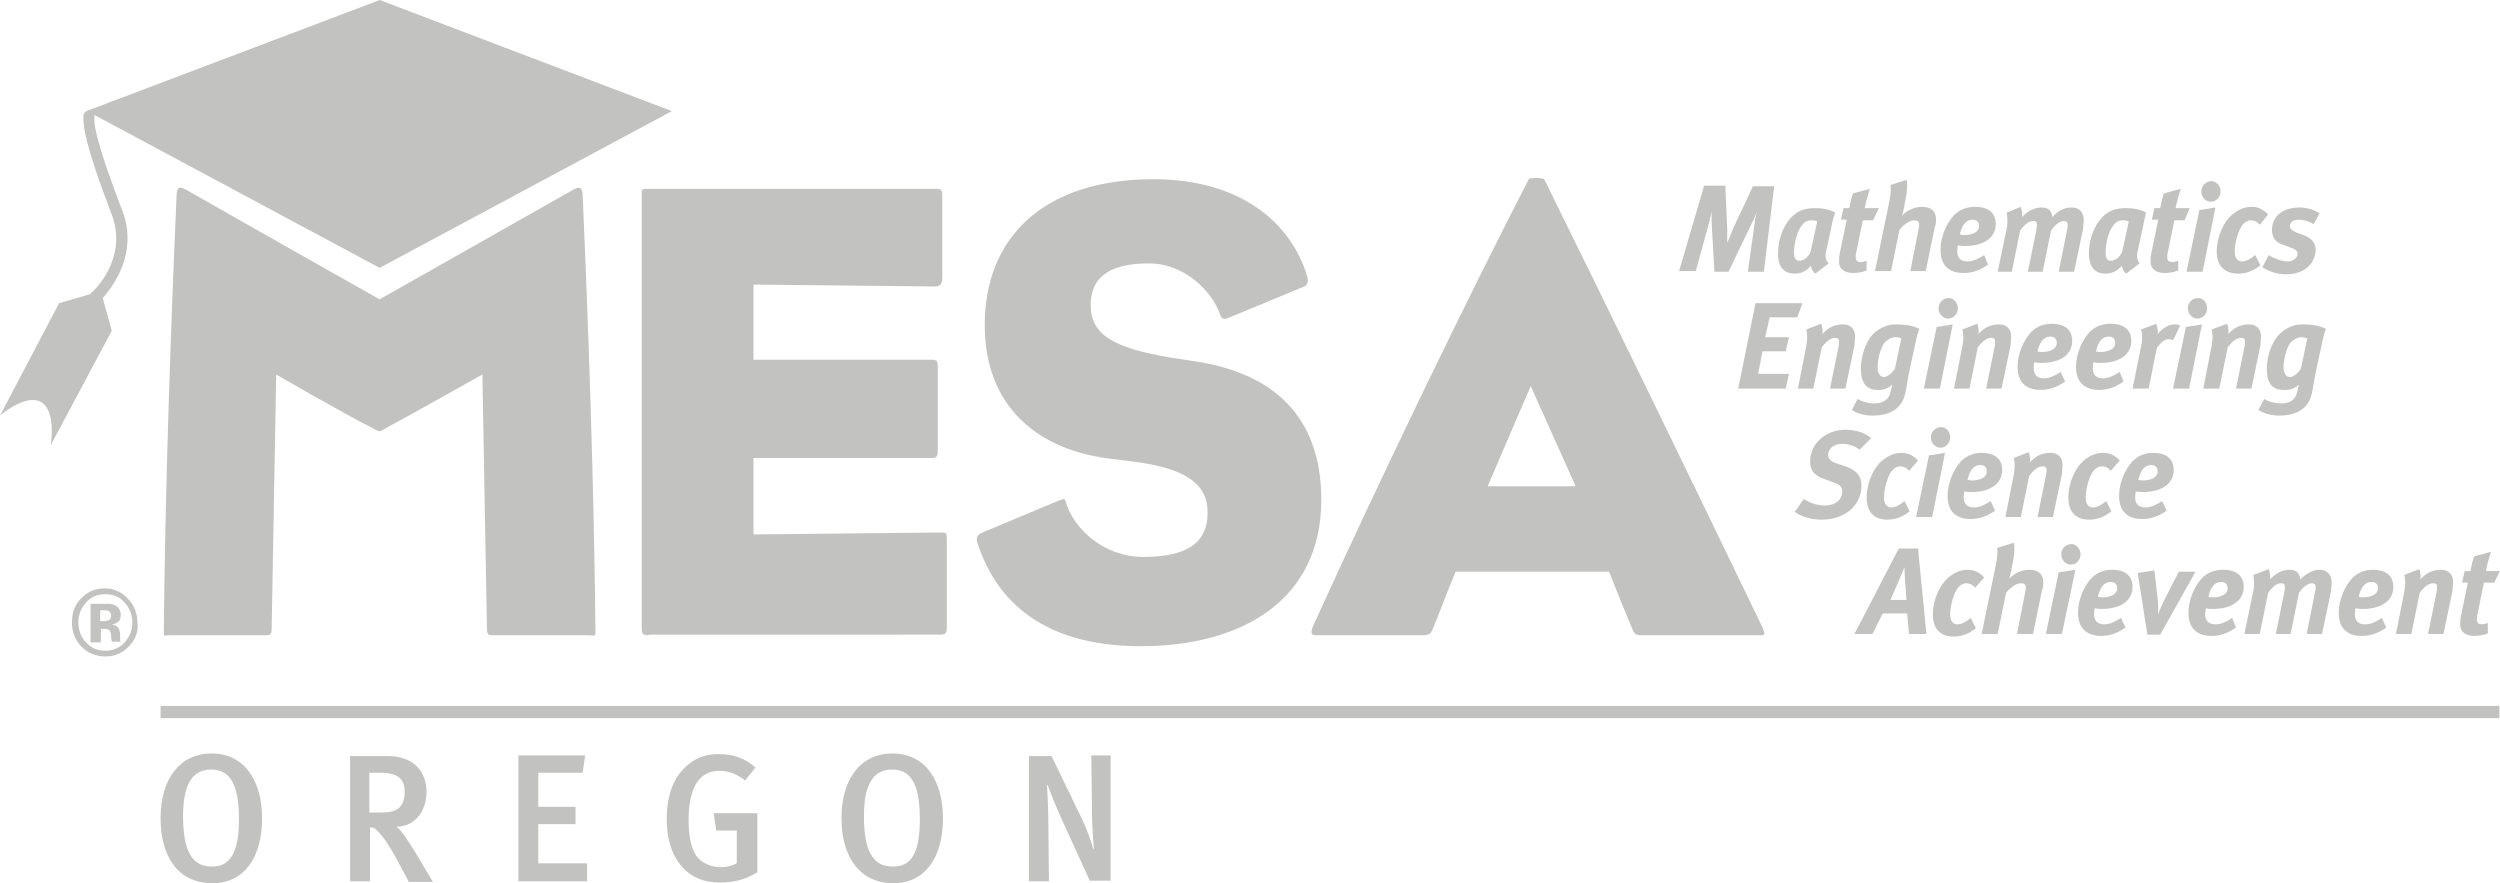 <?xml version="1.0" encoding="utf-8"?>
<!-- Generator: Adobe Illustrator 18.1.1, SVG Export Plug-In . SVG Version: 6.00 Build 0)  -->
<svg version="1.1" id="Layer_1" xmlns="http://www.w3.org/2000/svg" xmlns:xlink="http://www.w3.org/1999/xlink" x="0px" y="0px"
	 viewBox="0 0 389.2 137.5" enable-background="new 0 0 389.2 137.5" xml:space="preserve">
<g>
	<path fill="#C2C3C0" d="M268.6,29l0.3,6.7c0,1,0,1.4,0,2.1c0.3-0.7,0.6-1.4,0.9-2.2l3.1-6.6h3.3l-1.6,13.3h-2.5l1-7.1
		c0.1-0.8,0.2-1.5,0.4-2.2c-0.3,0.8-0.5,1.2-0.9,2l-3.5,7.3h-2.2l-0.4-7c0-0.7-0.1-1.6,0-2.4c-0.2,0.8-0.4,1.6-0.6,2.4l-1.9,6.9
		h-2.6l3.9-13.3H268.6z"/>
	<path fill="#C2C3C0" d="M285.1,35.4l-0.8,3.7c-0.2,0.8-0.1,1.4,0.4,1.9l-2.1,1.6c-0.4-0.3-0.6-0.8-0.7-1.2
		c-0.7,0.8-1.5,1.2-2.5,1.2c-1.7,0-2.6-1.1-2.6-3.1c0-2.4,0.9-4.4,2-5.6c1-1.1,2.2-1.5,3.8-1.5c1.1,0,2.3,0.2,3.1,0.7
		C285.5,33.6,285.2,34.7,285.1,35.4 M282.2,34.3c-0.6,0-1.1,0-1.7,0.8c-0.8,1-1.2,2.9-1.2,4.2c0,0.9,0.2,1.3,0.8,1.3
		c0.8,0,1.6-0.8,1.8-1.5l1-4.6C282.8,34.4,282.5,34.3,282.2,34.3"/>
	<path fill="#C2C3C0" d="M291.6,34.3H290l-1,4.9c-0.1,0.3-0.1,0.6-0.1,0.9c0,0.5,0.3,0.7,0.8,0.7c0.2,0,0.6-0.1,0.9-0.2v1.5
		c-0.7,0.3-1.5,0.4-2.1,0.4c-1.4,0-2.2-0.7-2.2-1.7c0-0.3,0-0.8,0.1-1.3l1.1-5.3h-0.9l0.4-1.8h0.9c0.2-1,0.3-1.6,0.6-2.3l2.6-0.7
		c-0.3,0.9-0.6,2-0.8,3h2.2L291.6,34.3z"/>
	<path fill="#C2C3C0" d="M296.8,28c0.2,0.4,0.1,1.8-0.1,2.8l-0.3,1.6c-0.1,0.3-0.2,1-0.3,1.2c0.7-0.8,1.9-1.4,3.1-1.4
		c1.5,0,2.2,0.7,2.2,2c0,0.3,0,0.7-0.2,1.2l-1.4,6.8h-2.4l1.3-6.6c0.2-1,0-1.3-0.7-1.3c-0.7,0-1.7,0.7-2.3,1.5l-1.3,6.4h-2.5
		l2.2-10.7c0.3-1.5,0.3-2.2,0.2-2.7L296.8,28z"/>
	<path fill="#C2C3C0" d="M309.5,41.2c-1.3,0.9-2.5,1.3-3.8,1.3c-2.3,0-3.6-1.2-3.6-3.6c0-2,0.9-4.1,2.1-5.4c0.9-0.9,2-1.3,3.3-1.3
		c1.9,0,3.2,0.8,3.2,2.7c0,1.9-1.6,3.4-4.8,3.4c-0.6,0-1.1-0.1-1.1-0.1s-0.1,0.6-0.1,0.9c0,1.1,0.6,1.6,1.6,1.6c0.9,0,1.7-0.4,2.6-1
		L309.5,41.2z M305.8,36.6c1.1,0,2.3-0.4,2.3-1.4c0-0.6-0.3-1-1-1c-0.9,0-1.6,0.6-2,2.3C305.1,36.5,305.5,36.6,305.8,36.6"/>
	<path fill="#C2C3C0" d="M314.6,32.2c0.1,0.3,0.3,1.1,0.2,1.6c0.9-1,2-1.5,3-1.5c1,0,1.6,0.4,1.7,1.5c1-1.1,2-1.5,3-1.5
		c1.1,0,1.9,0.6,1.9,2c0,0.4-0.1,0.8-0.1,1.3l-1.4,6.7h-2.4l1.3-6.5c0.1-0.4,0.1-0.6,0.1-0.8c0-0.4-0.2-0.6-0.6-0.6
		c-0.6,0-1.4,0.6-2,1.5l-1.3,6.4h-2.3l1.3-6.4c0.1-0.4,0.1-0.7,0.1-1c0-0.4-0.2-0.5-0.6-0.5c-0.6,0-1.3,0.5-2,1.5l-1.3,6.4H311
		l1.4-6.7c0.2-0.9,0.1-2,0-2.5L314.6,32.2z"/>
	<path fill="#C2C3C0" d="M333.6,35.4l-0.8,3.7c-0.2,0.8-0.1,1.4,0.3,1.9l-2.1,1.6c-0.4-0.3-0.6-0.8-0.7-1.2
		c-0.7,0.8-1.5,1.2-2.5,1.2c-1.7,0-2.6-1.1-2.6-3.1c0-2.4,0.9-4.4,2-5.6c1-1.1,2.2-1.5,3.8-1.5c1.1,0,2.3,0.2,3.1,0.7
		C334,33.6,333.7,34.7,333.6,35.4 M330.7,34.3c-0.6,0-1.1,0-1.7,0.8c-0.8,1-1.2,2.9-1.2,4.2c0,0.9,0.2,1.3,0.8,1.3
		c0.8,0,1.6-0.8,1.8-1.5l1-4.6C331.3,34.4,330.9,34.3,330.7,34.3"/>
	<path fill="#C2C3C0" d="M340.1,34.3h-1.6l-1,4.9c-0.1,0.3-0.1,0.6-0.1,0.9c0,0.5,0.3,0.7,0.8,0.7c0.2,0,0.6-0.1,0.9-0.2v1.5
		c-0.7,0.3-1.5,0.4-2.1,0.4c-1.4,0-2.2-0.7-2.2-1.7c0-0.3,0-0.8,0.1-1.3l1.1-5.3H335l0.4-1.8h0.9c0.2-1,0.3-1.6,0.6-2.3l2.6-0.7
		c-0.3,0.9-0.6,2-0.8,3h2.2L340.1,34.3z"/>
	<path fill="#C2C3C0" d="M344.9,32.3l-2,10h-2.5l2-9.6L344.9,32.3z M345.7,29.8c0,0.9-0.7,1.6-1.5,1.6c-0.8,0-1.5-0.7-1.5-1.6
		c0-0.9,0.7-1.6,1.6-1.6C345,28.2,345.7,28.9,345.7,29.8"/>
	<path fill="#C2C3C0" d="M351.8,35c-0.4-0.5-0.9-0.7-1.4-0.7c-0.4,0-0.8,0.2-1.2,0.6c-0.7,0.8-1.3,2.8-1.3,4.3c0,1,0.5,1.5,1.1,1.5
		c0.7,0,1.4-0.4,2.1-1l0.8,1.6c-1,0.8-2.1,1.3-3.5,1.3c-2.1,0-3.3-1.3-3.3-3.4c0-2.4,1.1-4.7,2.4-5.8c0.9-0.7,1.8-1.2,3.1-1.2
		c0.9,0,1.8,0.4,2.5,1.2L351.8,35z"/>
	<path fill="#C2C3C0" d="M360.2,34.9c-0.8-0.5-1.6-0.7-2.3-0.7c-0.8,0-1.4,0.3-1.4,1c0,0.4,0.3,0.7,1,1l1.1,0.4
		c0.9,0.3,1.9,1,1.9,2.2c0,2-1.5,3.9-4.6,3.9c-1.4,0-2.6-0.4-3.7-1.1l1-1.9c0.7,0.5,2,1,3,1c0.8,0,1.5-0.6,1.5-1.2
		c0-0.5-0.4-0.7-1.2-1l-1.1-0.4c-1-0.3-1.7-1-1.7-2.3c0-1.7,1.2-3.5,4.3-3.5c1.2,0,2.3,0.4,3.1,0.9L360.2,34.9z"/>
	<polygon fill="#C2C3C0" points="280.6,47.2 279.8,49.4 275.5,49.4 274.8,52.5 278.5,52.5 278,54.7 274.4,54.7 273.7,58.2 
		278.5,58.2 278,60.5 270.6,60.5 273.3,47.2 	"/>
	<path fill="#C2C3C0" d="M283.5,50.4c0.2,0.3,0.3,1.2,0.2,1.6c0.8-0.9,1.8-1.5,3.2-1.5c1.2,0,1.9,0.7,1.9,1.9c0,0.4-0.1,1-0.1,1.4
		l-1.4,6.7h-2.4l1.3-6.4c0.1-0.4,0.1-0.7,0.1-0.9c0-0.5-0.2-0.6-0.6-0.6c-0.6,0-1.3,0.4-2.1,1.5l-1.3,6.4h-2.4l1.3-6.6
		c0.2-1.1,0.2-1.9,0-2.6L283.5,50.4z"/>
	<path fill="#C2C3C0" d="M289.7,57.4c0-1.9,0.7-4.2,2-5.5c0.9-0.8,2.1-1.4,3.4-1.4c1.6,0,2.7,0.2,3.7,0.7c0,0-0.3,0.8-0.4,1.3
		l-1.1,5c-0.4,2-0.5,2.9-0.7,3.8c-0.6,2.6-2.8,3.4-5,3.4c-1.3,0-2.5-0.3-3.3-0.9l0.9-1.7c0.6,0.4,1.6,0.7,2.7,0.7
		c1.3,0,2.2-0.7,2.4-1.7c0.1-0.3,0.2-0.9,0.3-1.2c-0.6,0.5-1.3,0.8-2,0.8C290.6,60.8,289.7,59.7,289.7,57.4 M295,52.5
		c-0.5,0-1.2,0.4-1.6,0.8c-0.7,1-1.1,2.7-1.1,3.9c0,0.9,0.4,1.5,1,1.5c0.6,0,1.4-0.8,1.7-1.3l1-4.7C295.9,52.6,295.5,52.5,295,52.5"
		/>
	<path fill="#C2C3C0" d="M304,50.5l-2,10h-2.5l2-9.6L304,50.5z M304.8,48c0,0.9-0.7,1.6-1.5,1.6c-0.8,0-1.5-0.7-1.5-1.6
		c0-0.9,0.7-1.6,1.6-1.6C304.1,46.4,304.8,47.1,304.8,48"/>
	<path fill="#C2C3C0" d="M307.8,50.4c0.2,0.3,0.3,1.2,0.2,1.6c0.8-0.9,1.8-1.5,3.2-1.5c1.2,0,1.9,0.7,1.9,1.9c0,0.4-0.1,1-0.1,1.4
		l-1.4,6.7h-2.4l1.3-6.4c0.1-0.4,0.1-0.7,0.1-0.9c0-0.5-0.2-0.6-0.6-0.6c-0.6,0-1.3,0.4-2.1,1.5l-1.3,6.4h-2.4l1.3-6.6
		c0.2-1.1,0.2-1.9,0-2.6L307.8,50.4z"/>
	<path fill="#C2C3C0" d="M321.5,59.4c-1.3,0.9-2.5,1.3-3.8,1.3c-2.3,0-3.6-1.2-3.6-3.6c0-2,0.9-4.1,2.1-5.4c0.9-0.9,2-1.3,3.2-1.3
		c1.9,0,3.2,0.8,3.2,2.7c0,1.9-1.6,3.4-4.8,3.4c-0.6,0-1.1-0.1-1.1-0.1s-0.1,0.6-0.1,0.9c0,1.1,0.6,1.6,1.6,1.6c0.8,0,1.7-0.4,2.6-1
		L321.5,59.4z M317.9,54.8c1.1,0,2.3-0.4,2.3-1.4c0-0.6-0.3-1-1-1c-0.9,0-1.6,0.6-2,2.3C317.2,54.7,317.5,54.8,317.9,54.8"/>
	<path fill="#C2C3C0" d="M330.6,59.4c-1.3,0.9-2.5,1.3-3.8,1.3c-2.3,0-3.6-1.2-3.6-3.6c0-2,0.9-4.1,2.1-5.4c0.9-0.9,2-1.3,3.3-1.3
		c1.9,0,3.2,0.8,3.2,2.7c0,1.9-1.6,3.4-4.8,3.4c-0.6,0-1.1-0.1-1.1-0.1s-0.1,0.6-0.1,0.9c0,1.1,0.6,1.6,1.6,1.6c0.8,0,1.7-0.4,2.6-1
		L330.6,59.4z M327,54.8c1.1,0,2.3-0.4,2.3-1.4c0-0.6-0.3-1-1-1c-0.9,0-1.6,0.6-2,2.3C326.3,54.7,326.6,54.8,327,54.8"/>
	<path fill="#C2C3C0" d="M335.7,50.4c0.1,0.3,0.3,1,0.2,1.6c0.8-0.9,1.7-1.5,2.6-1.5c0.4,0,0.5,0,0.9,0.2l-1.1,2.3
		c-0.2-0.1-0.4-0.2-0.7-0.2c-0.5,0-1,0.3-1.8,1.3l-1.3,6.4h-2.5l1.3-6.5c0.3-1.2,0.2-2.1,0-2.7L335.7,50.4z"/>
	<path fill="#C2C3C0" d="M342.8,50.5l-2,10h-2.5l2-9.6L342.8,50.5z M343.6,48c0,0.9-0.7,1.6-1.5,1.6c-0.8,0-1.5-0.7-1.5-1.6
		c0-0.9,0.7-1.6,1.6-1.6C343,46.4,343.6,47.1,343.6,48"/>
	<path fill="#C2C3C0" d="M346.7,50.4c0.2,0.3,0.3,1.2,0.2,1.6c0.8-0.9,1.8-1.5,3.2-1.5c1.2,0,1.9,0.7,1.9,1.9c0,0.4-0.1,1-0.1,1.4
		l-1.4,6.7h-2.4l1.3-6.4c0.1-0.4,0.1-0.7,0.1-0.9c0-0.5-0.2-0.6-0.6-0.6c-0.6,0-1.3,0.4-2.1,1.5l-1.3,6.4H343l1.3-6.6
		c0.2-1.1,0.2-1.9,0-2.6L346.7,50.4z"/>
	<path fill="#C2C3C0" d="M352.9,57.4c0-1.9,0.7-4.2,2.1-5.5c0.9-0.8,2-1.4,3.4-1.4c1.6,0,2.7,0.2,3.7,0.7c0,0-0.3,0.8-0.4,1.3
		l-1.1,5c-0.4,2-0.5,2.9-0.7,3.8c-0.6,2.6-2.8,3.4-5,3.4c-1.3,0-2.5-0.3-3.3-0.9l0.9-1.7c0.6,0.4,1.6,0.7,2.7,0.7
		c1.4,0,2.2-0.7,2.4-1.7c0.1-0.3,0.2-0.9,0.3-1.2c-0.6,0.5-1.3,0.8-2,0.8C353.7,60.8,352.9,59.7,352.9,57.4 M358.2,52.5
		c-0.5,0-1.2,0.4-1.6,0.8c-0.7,1-1.1,2.7-1.1,3.9c0,0.9,0.4,1.5,1,1.5c0.6,0,1.4-0.8,1.7-1.3l1-4.7C359,52.6,358.6,52.5,358.2,52.5"
		/>
	<path fill="#C2C3C0" d="M289.5,70c-0.8-0.6-1.7-0.9-2.8-0.9c-1.2,0-2.1,0.8-2.1,1.7c0,0.5,0.3,1,1.2,1.3l1.5,0.5
		c1.7,0.6,2.5,1.5,2.5,3c0,2.9-2.4,5.3-6.2,5.3c-1.8,0-3.2-0.5-4.2-1.2l1.4-2c1.1,0.6,2,1,3.3,1c1.6,0,2.7-0.9,2.7-2.2
		c0-0.7-0.4-1.1-1.4-1.4l-1.3-0.5c-1.5-0.5-2.3-1.2-2.3-2.8c0-2.7,2.4-4.9,5.5-4.9c1.6,0,3.1,0.5,4,1.3L289.5,70z"/>
	<path fill="#C2C3C0" d="M297.2,73.3c-0.4-0.5-0.9-0.7-1.4-0.7c-0.4,0-0.8,0.2-1.2,0.6c-0.7,0.8-1.3,2.8-1.3,4.3
		c0,1,0.5,1.5,1.1,1.5c0.7,0,1.4-0.4,2.1-1l0.8,1.6c-1,0.8-2.1,1.3-3.5,1.3c-2.1,0-3.2-1.3-3.2-3.4c0-2.4,1.1-4.7,2.4-5.8
		c0.9-0.7,1.8-1.2,3.1-1.2c0.9,0,1.8,0.4,2.5,1.2L297.2,73.3z"/>
	<path fill="#C2C3C0" d="M302.8,70.5l-2,10h-2.5l2-9.6L302.8,70.5z M303.6,68.1c0,0.9-0.7,1.6-1.5,1.6c-0.8,0-1.5-0.7-1.5-1.6
		c0-0.9,0.7-1.6,1.6-1.6C303,66.5,303.6,67.2,303.6,68.1"/>
	<path fill="#C2C3C0" d="M310.6,79.5c-1.3,0.9-2.5,1.3-3.8,1.3c-2.3,0-3.6-1.2-3.6-3.6c0-2,0.9-4.1,2.1-5.4c0.9-0.9,2-1.3,3.2-1.3
		c1.9,0,3.2,0.8,3.2,2.7c0,1.9-1.6,3.4-4.8,3.4c-0.6,0-1.1-0.1-1.1-0.1s-0.1,0.6-0.1,0.9c0,1.1,0.6,1.6,1.6,1.6c0.9,0,1.7-0.4,2.6-1
		L310.6,79.5z M307,74.8c1.1,0,2.3-0.4,2.3-1.4c0-0.6-0.3-1-1-1c-0.9,0-1.6,0.6-2,2.3C306.3,74.7,306.7,74.8,307,74.8"/>
	<path fill="#C2C3C0" d="M315.8,70.4c0.2,0.3,0.3,1.2,0.2,1.6c0.8-0.9,1.8-1.5,3.2-1.5c1.2,0,1.9,0.7,1.9,1.9c0,0.4-0.1,1-0.1,1.4
		l-1.4,6.7h-2.4l1.3-6.4c0.1-0.4,0.1-0.7,0.1-0.9c0-0.5-0.2-0.6-0.6-0.6c-0.6,0-1.3,0.4-2.1,1.5l-1.3,6.4h-2.4l1.3-6.6
		c0.2-1.1,0.2-1.9,0-2.6L315.8,70.4z"/>
	<path fill="#C2C3C0" d="M328.6,73.3c-0.4-0.5-0.9-0.7-1.4-0.7c-0.4,0-0.8,0.2-1.2,0.6c-0.7,0.8-1.3,2.8-1.3,4.3
		c0,1,0.5,1.5,1.1,1.5c0.7,0,1.4-0.4,2.1-1l0.8,1.6c-1,0.8-2.1,1.3-3.5,1.3c-2.1,0-3.2-1.3-3.2-3.4c0-2.4,1.1-4.7,2.4-5.8
		c0.8-0.7,1.8-1.2,3.1-1.2c0.9,0,1.8,0.4,2.5,1.2L328.6,73.3z"/>
	<path fill="#C2C3C0" d="M337.3,79.5c-1.3,0.9-2.5,1.3-3.8,1.3c-2.3,0-3.6-1.2-3.6-3.6c0-2,0.9-4.1,2.1-5.4c0.9-0.9,2-1.3,3.2-1.3
		c1.9,0,3.2,0.8,3.2,2.7c0,1.9-1.6,3.4-4.8,3.4c-0.6,0-1.1-0.1-1.1-0.1s-0.1,0.6-0.1,0.9c0,1.1,0.6,1.6,1.6,1.6c0.9,0,1.7-0.4,2.6-1
		L337.3,79.5z M333.6,74.8c1.1,0,2.3-0.4,2.3-1.4c0-0.6-0.3-1-1-1c-0.9,0-1.6,0.6-2,2.3C332.9,74.7,333.3,74.8,333.6,74.8"/>
	<path fill="#C2C3C0" d="M298.6,85.4l1.3,13.3h-2.7l-0.3-3.2h-3.8l-1.6,3.2h-2.8l6.9-13.3H298.6z M296.8,93.4l-0.2-2.8
		c-0.1-1.1-0.1-2.3-0.1-2.3s-0.7,1.6-1.1,2.6l-1.1,2.5H296.8z"/>
	<path fill="#C2C3C0" d="M307.5,91.5c-0.4-0.5-0.9-0.7-1.4-0.7c-0.4,0-0.8,0.2-1.2,0.6c-0.7,0.8-1.3,2.8-1.3,4.3
		c0,1,0.5,1.5,1.1,1.5c0.7,0,1.4-0.4,2.1-1l0.8,1.6c-1,0.8-2.1,1.3-3.5,1.3c-2.1,0-3.2-1.3-3.2-3.4c0-2.4,1.1-4.6,2.4-5.8
		c0.9-0.7,1.8-1.2,3.1-1.2c0.9,0,1.8,0.4,2.5,1.2L307.5,91.5z"/>
	<path fill="#C2C3C0" d="M313.5,84.5c0.2,0.4,0.1,1.8-0.1,2.8l-0.3,1.6c-0.1,0.3-0.2,1-0.3,1.2c0.7-0.8,1.9-1.4,3.1-1.4
		c1.5,0,2.2,0.7,2.2,2c0,0.3,0,0.7-0.2,1.2l-1.4,6.8H314l1.3-6.6c0.2-1,0-1.3-0.7-1.3c-0.7,0-1.7,0.7-2.3,1.5l-1.3,6.4h-2.5
		l2.2-10.7c0.3-1.5,0.3-2.2,0.2-2.7L313.5,84.5z"/>
	<path fill="#C2C3C0" d="M323.1,88.7l-2.1,10h-2.5l2-9.6L323.1,88.7z M323.9,86.3c0,0.9-0.7,1.6-1.5,1.6c-0.8,0-1.5-0.7-1.5-1.6
		c0-0.9,0.7-1.6,1.6-1.6C323.2,84.7,323.9,85.4,323.9,86.3"/>
	<path fill="#C2C3C0" d="M330.9,97.7c-1.3,0.9-2.5,1.3-3.8,1.3c-2.2,0-3.6-1.2-3.6-3.6c0-2,0.9-4.1,2.1-5.4c0.9-0.9,2-1.3,3.2-1.3
		c1.9,0,3.2,0.8,3.2,2.7c0,1.9-1.6,3.4-4.8,3.4c-0.6,0-1.1-0.1-1.1-0.1s-0.1,0.6-0.1,0.9c0,1.1,0.6,1.6,1.6,1.6c0.8,0,1.7-0.4,2.6-1
		L330.9,97.7z M327.3,93c1.1,0,2.3-0.4,2.3-1.4c0-0.6-0.3-1-1-1c-0.9,0-1.6,0.6-2,2.3C326.6,92.9,326.9,93,327.3,93"/>
	<path fill="#C2C3C0" d="M335.4,88.8l0.5,4.4c0.1,0.7,0.1,1.7,0.1,2.4c0.2-0.6,0.6-1.5,1.1-2.5l2.1-4.1h2.6l-5.5,9.8h-2l-1.5-9.6
		L335.4,88.8z"/>
	<path fill="#C2C3C0" d="M348.1,97.7c-1.3,0.9-2.5,1.3-3.8,1.3c-2.3,0-3.6-1.2-3.6-3.6c0-2,0.9-4.1,2.1-5.4c0.9-0.9,2-1.3,3.3-1.3
		c1.9,0,3.2,0.8,3.2,2.7c0,1.9-1.6,3.4-4.8,3.4c-0.6,0-1.1-0.1-1.1-0.1s-0.1,0.6-0.1,0.9c0,1.1,0.6,1.6,1.6,1.6c0.9,0,1.7-0.4,2.6-1
		L348.1,97.7z M344.5,93c1.1,0,2.3-0.4,2.3-1.4c0-0.6-0.3-1-1-1c-0.9,0-1.6,0.6-2,2.3C343.8,92.9,344.1,93,344.5,93"/>
	<path fill="#C2C3C0" d="M353.2,88.6c0.1,0.3,0.3,1.1,0.2,1.6c0.9-1,2-1.5,3-1.5c1,0,1.6,0.4,1.7,1.5c1-1,2.1-1.5,3-1.5
		c1,0,1.9,0.6,1.9,2c0,0.4-0.1,0.8-0.1,1.3l-1.4,6.7h-2.4l1.3-6.5c0.1-0.4,0.1-0.6,0.1-0.8c0-0.4-0.2-0.6-0.6-0.6
		c-0.6,0-1.4,0.6-2,1.5l-1.3,6.4h-2.3l1.3-6.4c0.1-0.4,0.1-0.7,0.1-1c0-0.4-0.2-0.5-0.6-0.5c-0.6,0-1.3,0.5-2,1.5l-1.3,6.4h-2.4
		l1.4-6.7c0.2-0.9,0.1-2,0-2.5L353.2,88.6z"/>
	<path fill="#C2C3C0" d="M371.5,97.7c-1.3,0.9-2.5,1.3-3.8,1.3c-2.3,0-3.6-1.2-3.6-3.6c0-2,0.9-4.1,2.1-5.4c0.9-0.9,2-1.3,3.2-1.3
		c1.9,0,3.2,0.8,3.2,2.7c0,1.9-1.6,3.4-4.8,3.4c-0.6,0-1.1-0.1-1.1-0.1s-0.1,0.6-0.1,0.9c0,1.1,0.6,1.6,1.6,1.6c0.9,0,1.7-0.4,2.6-1
		L371.5,97.7z M367.9,93c1.1,0,2.3-0.4,2.3-1.4c0-0.6-0.3-1-1-1c-0.9,0-1.6,0.6-2,2.3C367.2,92.9,367.5,93,367.9,93"/>
	<path fill="#C2C3C0" d="M376.6,88.6c0.2,0.3,0.3,1.2,0.2,1.6c0.8-0.9,1.8-1.5,3.2-1.5c1.2,0,1.9,0.7,1.9,1.9c0,0.4-0.1,1-0.1,1.4
		l-1.4,6.7H378l1.3-6.4c0.1-0.4,0.1-0.7,0.1-0.9c0-0.5-0.2-0.6-0.6-0.6c-0.6,0-1.3,0.4-2.1,1.5l-1.3,6.4H373l1.3-6.6
		c0.2-1.1,0.2-1.9,0-2.6L376.6,88.6z"/>
	<path fill="#C2C3C0" d="M388.3,90.7h-1.6l-1,4.9c-0.1,0.3-0.1,0.6-0.1,0.9c0,0.5,0.3,0.7,0.8,0.7c0.2,0,0.6-0.1,0.9-0.2v1.6
		c-0.7,0.3-1.5,0.4-2.1,0.4c-1.4,0-2.2-0.7-2.2-1.7c0-0.3,0-0.8,0.1-1.3l1.1-5.3h-0.9l0.4-1.8h0.9c0.2-1,0.3-1.6,0.6-2.3l2.6-0.7
		c-0.3,0.9-0.6,2-0.8,3h2.2L388.3,90.7z"/>
	<path fill="#C2C3C0" d="M58.3,66.8C53.3,64.3,43,58.3,43,58.3l-0.7,39.2c0,1.3-0.1,1.4-1.1,1.4H26.4c-0.9,0-0.9,0.3-0.9-0.6
		c0.2-22,1.1-47.6,2-68.1c0.1-1.2,0.6-1.1,1.4-0.7C41,36.4,59.1,46.6,59.1,46.6s18-10.2,30.2-17.1c0.7-0.4,1.3-0.5,1.4,0.7
		c0.9,20.5,1.8,46.1,2,68.1c0,0.9,0,0.6-0.9,0.6H76.9c-1,0-1.1-0.1-1.1-1.4l-0.7-39.2c0,0-10.3,5.8-15.3,8.5
		C59,67.3,59.2,67.2,58.3,66.8"/>
	<path fill="#C2C3C0" d="M101,98.9c-1,0-1.1-0.2-1.1-1.4V30.4c0-0.9-0.1-1,0.9-1h44.8c1,0,1.1,0.1,1.1,1.3v12.5
		c0,0.9-0.3,1.4-1.1,1.4l-28.3-0.3V56H145c0.9,0,1,0.2,1,1.4v12.5c0,1.2-0.1,1.4-1,1.4h-27.7v11.9l29-0.3c1.1,0,1.1,0,1.1,1.3v13.2
		c0,1.2-0.1,1.4-1.1,1.4H101z"/>
	<path fill="#C2C3C0" d="M152.7,83l12.2-5.1c0.9-0.3,0.9-0.3,1.1,0.5c1.2,3.8,5.7,8.3,12,8.3c6.8,0,10-2.2,10-6.9
		c0-4.2-2.9-6.9-12-8c-0.7-0.1-1.7-0.2-2.4-0.3c-12-1.2-20.3-8.2-20.3-20.9c0-13.3,8.8-22.7,26.3-22.7c13.2,0,21.3,6.5,23.9,15.1
		c0.3,1.1-0.1,1.5-0.7,1.7l-11.6,4.8c-0.7,0.3-1,0.1-1.2-0.4c-1.4-4.1-5.9-8.1-11.1-8.1c-6.9,0-9.1,2.7-9.1,6.5
		c0,4.7,3.7,6.7,12.6,8.2c0.9,0.1,2,0.3,3.3,0.5c12.7,1.8,20,8.8,20,21.6c0,15.8-12.6,22.8-28.1,22.8c-13.5,0-21.9-5.6-25.3-15.7
		C151.9,83.9,152,83.4,152.7,83"/>
	<path fill="#C2C3C0" d="M226.6,89c-1.2,2.9-2.5,6.4-3.5,8.8c-0.3,0.8-0.5,1.1-1.8,1.1h-16.4c-0.8,0-0.9-0.4-0.5-1.4
		C214.7,74.8,229,45.3,238,27.9c0.1-0.3,2.3-0.2,2.4,0c9.5,19.2,23,47,33.9,69.6c0.6,1.3,0.5,1.4-0.4,1.4h-18.5
		c-0.5,0-0.9-0.1-1.2-0.8c-1.2-2.8-2.7-6.6-3.7-9.1H226.6z M245.3,75.7l-7-15.6l-6.7,15.6H245.3z"/>
	<path fill="#C2C3C0" d="M104.6,17.3L59.1,0l-0.5,0.2l-44.9,17c-0.4,0.1-0.7,0.4-0.7,0.8c-0.1,1.5,0.2,4.5,4.4,15.4
		c2.6,6.9-2.9,12-3.2,12.2c-0.1,0.1-0.1,0.2-0.2,0.2l-4.8,1.4L0,64.7c0,0,4-3.5,6.4-2.1c2.4,1.4,1.5,6.7,1.5,6.7l9.5-17.8L16,46.4
		c1.6-1.8,5.6-7.1,3-13.7c-3-7.9-4.5-12.7-4.3-14.5c0-0.1,0-0.2,0-0.3l44.4,23.8L104.6,17.3z"/>
	<path fill="#C2C3C0" d="M20,100.7c-1,1-2.2,1.5-3.6,1.5c-1.4,0-2.7-0.5-3.7-1.5c-1-1-1.5-2.3-1.5-3.8c0-1.6,0.5-2.9,1.6-3.9
		c1-1,2.2-1.4,3.5-1.4c1.4,0,2.6,0.5,3.6,1.6c1,1,1.5,2.3,1.5,3.8C21.6,98.4,21,99.7,20,100.7 M13.4,93.8c-0.8,0.9-1.2,1.9-1.2,3.1
		c0,1.2,0.4,2.3,1.2,3.1c0.8,0.9,1.8,1.3,3,1.3c1.2,0,2.2-0.4,3-1.3c0.8-0.9,1.2-1.9,1.2-3.1c0-1.2-0.4-2.2-1.2-3.1
		c-0.8-0.9-1.8-1.3-3-1.3C15.2,92.5,14.2,92.9,13.4,93.8 M14.1,99.9V94c0.4,0,0.9,0,1.6,0c0.7,0,1.1,0,1.2,0c0.5,0,0.8,0.1,1.1,0.3
		c0.5,0.3,0.8,0.8,0.8,1.4c0,0.5-0.1,0.9-0.4,1.1c-0.3,0.2-0.6,0.4-1,0.4c0.4,0.1,0.6,0.2,0.8,0.3c0.3,0.3,0.5,0.7,0.5,1.3v0.5
		c0,0.1,0,0.1,0,0.2c0,0.1,0,0.1,0,0.2l0.1,0.2h-1.4c0-0.2-0.1-0.5-0.1-0.8c0-0.4-0.1-0.6-0.1-0.7c-0.1-0.2-0.2-0.4-0.4-0.4
		c-0.1,0-0.3-0.1-0.5-0.1l-0.3,0h-0.3v2.1H14.1z M16.9,95.1C16.7,95,16.4,95,16,95h-0.4v1.7h0.6c0.4,0,0.6-0.1,0.8-0.2
		c0.2-0.1,0.3-0.4,0.3-0.7C17.3,95.5,17.2,95.3,16.9,95.1"/>
	<line fill="#C2C3C0" x1="25" y1="110.8" x2="389.1" y2="110.8"/>
	<rect x="25" y="109.9" fill="#C2C3C0" width="364.1" height="1.9"/>
	<path fill="#C2C3C0" d="M25,127.4c0-6.4,3.2-10.1,7.9-10.1c5.3,0,7.9,4.4,7.9,10.1c0,6.1-2.8,10.1-7.7,10.1
		C27.6,137.5,25,133.2,25,127.4 M37.2,127.6c0-4.8-1-7.8-4.3-7.8c-3.2,0-4.4,2.7-4.4,7.3c0,5,1.2,7.8,4.4,7.8
		C35.7,135,37.2,132.9,37.2,127.6"/>
	<path fill="#C2C3C0" d="M63.6,137.2l-1.6-3c-1.3-2.4-2.2-3.8-3.2-4.8c-0.4-0.4-0.6-0.6-1.2-0.6v8.4h-3.1v-19.5h5.8
		c4.2,0,6.1,2.5,6.1,5.6c0,2.8-1.7,5.4-4.7,5.4c0.7,0.4,1.9,2.3,2.9,3.9l2.8,4.7H63.6z M57.5,120.3v6.2h1.6c1.6,0,2.5-0.2,3.1-0.8
		c0.5-0.5,0.8-1.4,0.8-2.4c0-2-1-3-3.8-3H57.5z"/>
	<polygon fill="#C2C3C0" points="80.7,137.2 80.7,117.6 91.1,117.6 90.7,120.3 83.8,120.3 83.8,125.6 89.6,125.6 89.6,128.3 
		83.8,128.3 83.8,134.4 91.4,134.4 91.4,137.2 	"/>
	<path fill="#C2C3C0" d="M112.1,137.4c-2.6,0-4.7-0.9-6.2-2.8c-1.4-1.8-2.1-4-2.1-7.1c0-4,1.2-6.8,3.5-8.6c1.4-1.1,2.8-1.5,4.7-1.5
		c2.2,0,4.1,0.7,5.6,2.1l-1.6,2c-1.3-1-2.5-1.5-4-1.5c-3.5,0-4.8,3.2-4.8,7.7c0,2.7,0.5,4.7,1.4,5.8c0.8,0.9,2.1,1.5,3.6,1.5
		c1,0,1.8-0.2,2.5-0.6v-5.1h-3.2l-0.4-2.7h6.8v9.2C116.2,136.9,114.2,137.4,112.1,137.4"/>
	<path fill="#C2C3C0" d="M131,127.4c0-6.4,3.2-10.1,7.9-10.1c5.3,0,7.9,4.4,7.9,10.1c0,6.1-2.8,10.1-7.7,10.1
		C133.7,137.5,131,133.2,131,127.4 M143.2,127.6c0-4.8-1-7.8-4.3-7.8c-3.2,0-4.4,2.7-4.4,7.3c0,5,1.2,7.8,4.4,7.8
		C141.8,135,143.2,132.9,143.2,127.6"/>
	<path fill="#C2C3C0" d="M169.7,137.2l-4.2-9.2c-1-2.2-2-4.6-2.4-5.8l-0.1,0.1c0.1,1.6,0.2,3.7,0.2,5.4l0.1,9.5h-3.1v-19.5h3.5
		l4.6,9.5c0.9,1.8,1.7,4.1,1.9,5l0.1-0.1c-0.1-1-0.3-3.8-0.3-5.6l-0.1-8.9h3v19.5H169.7z"/>
</g>
</svg>

